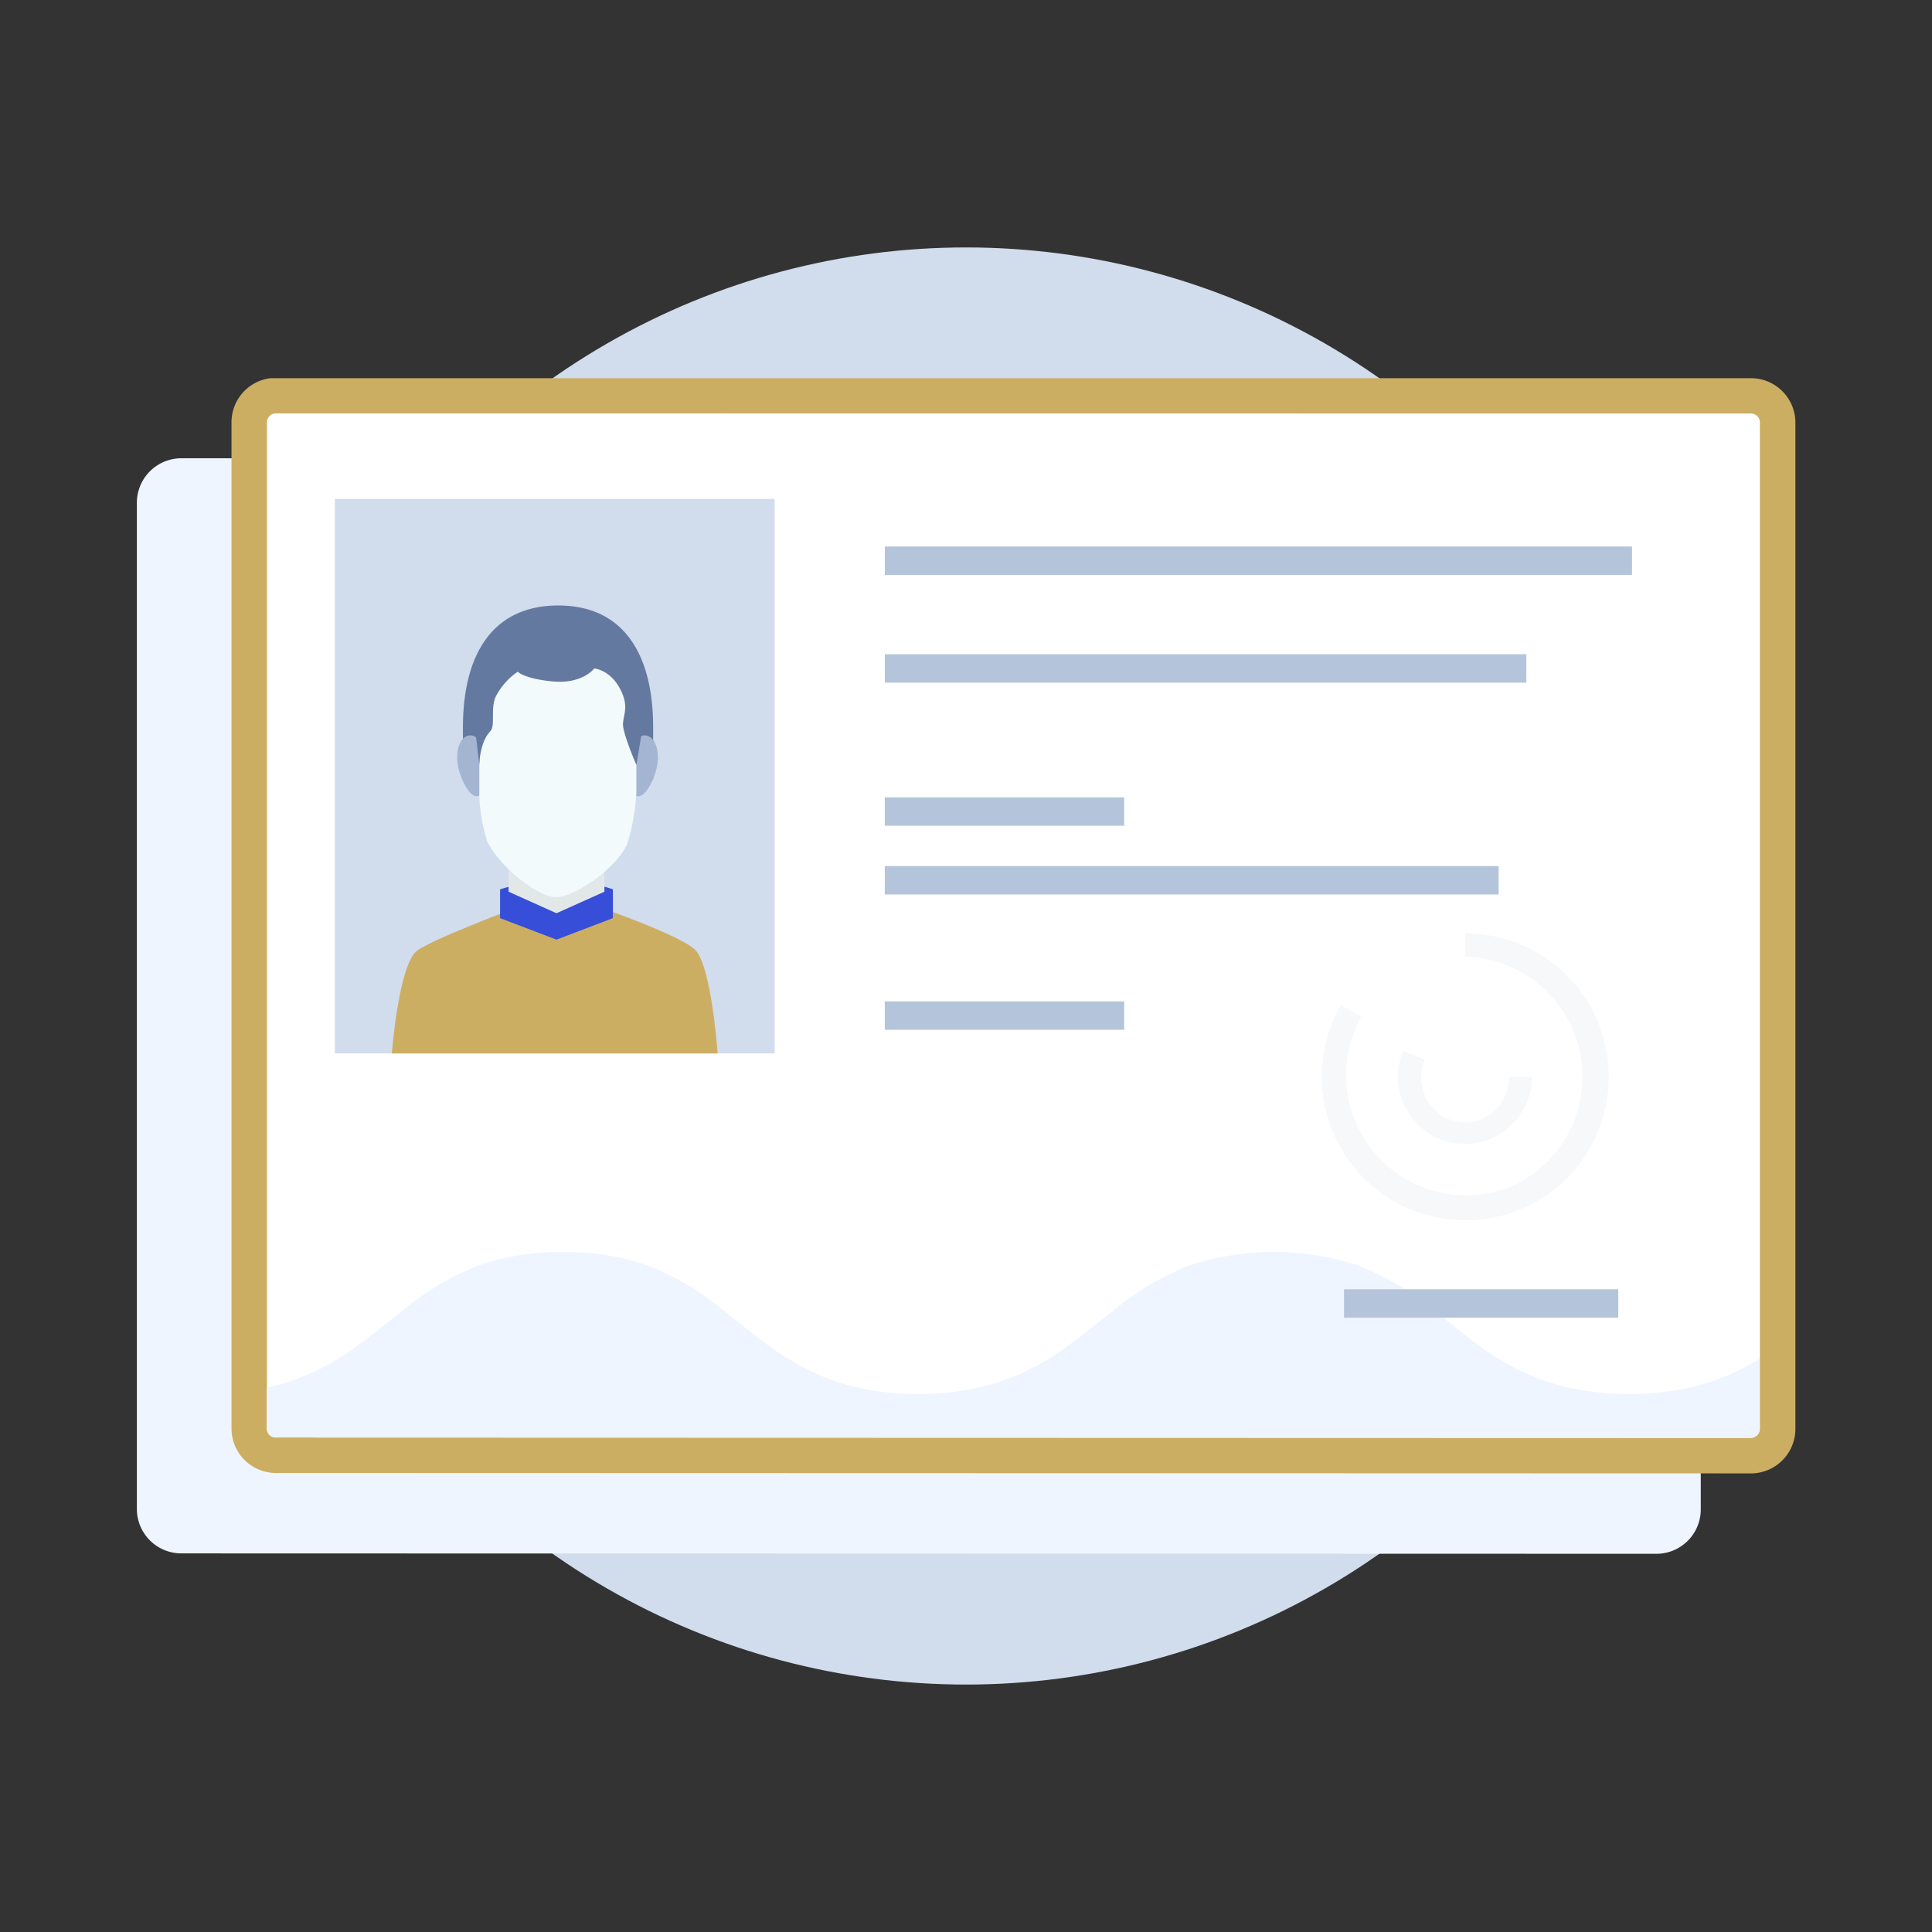 <svg id="id-front" data-name="ID Front" xmlns="http://www.w3.org/2000/svg" viewBox="0 0 285 285"><rect x="0" y="0" width="285" height="285" fill="#333333" stroke="none"/><defs><style>.cls-frnt1{fill:#d1dced;}.cls-frnt2{fill:#eff5ff;}.cls-frnt3{fill:#ccae62;}.cls-frnt4{fill:#fff;}.cls-frnt5{opacity:0.1;}.cls-frnt6{fill:#a3b5d1;}.cls-frnt7{fill:#b4c4db;}.cls-frnt8{fill:#364ed8;}.cls-frnt9{fill:#e2e7e8;}.cls-frnt10{fill:#6479a0;}.cls-frnt11{fill:#f2fafc;}</style></defs><circle class="cls-frnt1" cx="142.5" cy="142.5" r="106"/><path class="cls-frnt2" d="M26.76,67.6a6.57,6.57,0,0,0-6.57,6.57l0,148.41a6.56,6.56,0,0,0,6.57,6.57l217.56.06a6.55,6.55,0,0,0,6.57-6.57l0-148.41a6.56,6.56,0,0,0-6.57-6.58Z"/><path class="cls-frnt3" d="M258.28,55.79H39.89a6.55,6.55,0,0,0-5.74,6.51l0,148.42a6.56,6.56,0,0,0,6.57,6.57l217.56.06a6.57,6.57,0,0,0,6.57-6.57l0-148.42a6.56,6.56,0,0,0-6.57-6.57Z"/><path class="cls-frnt4" d="M259.61,62.36l0,148.42a1.35,1.35,0,0,1-1.34,1.33l-217.56-.06a1.3,1.3,0,0,1-1.33-1.33l0-148.41a1.25,1.25,0,0,1,.32-.86,1.3,1.3,0,0,1,1-.47L258.28,61a1.33,1.33,0,0,1,1.06.52A1.32,1.32,0,0,1,259.61,62.36Z"/><g class="cls-frnt5"><path class="cls-frnt6" d="M216.15,180v-3.45a17.71,17.71,0,0,0,0-35.41v-3.46a21.16,21.16,0,0,1,0,42.32Z"/><path class="cls-frnt6" d="M216.15,168.74A9.9,9.9,0,0,1,207,155l3.19,1.35a6.28,6.28,0,0,0-.51,2.5,6.44,6.44,0,1,0,12.87,0H226A9.91,9.91,0,0,1,216.15,168.74Z"/><path class="cls-frnt6" d="M216.11,180a21.16,21.16,0,0,1-18.29-31.74l3,1.73a17.71,17.71,0,0,0,30.67,17.71l3,1.72A21.17,21.17,0,0,1,216.11,180Z"/></g><path class="cls-frnt2" d="M259.58,200.42v10.36a1.35,1.35,0,0,1-1.34,1.33l-217.56-.06a1.3,1.3,0,0,1-1.33-1.33v-6l.43-.1a35.31,35.31,0,0,0,13.33-6.39c.58-.42,1.14-.85,1.7-1.28.83-.64,1.65-1.29,2.45-1.94s1.6-1.28,2.4-1.9a39.81,39.81,0,0,1,10.85-6.4,35.85,35.85,0,0,1,12.57-2,36.08,36.08,0,0,1,12.57,2,40,40,0,0,1,10.84,6.41c.81.63,1.6,1.27,2.4,1.9s1.63,1.3,2.46,1.94c.55.44,1.12.86,1.7,1.28.17.14.34.26.53.39a37.82,37.82,0,0,0,3.82,2.46,31.91,31.91,0,0,0,7.49,3.17,38.53,38.53,0,0,0,10.6,1.37,39.49,39.49,0,0,0,9.11-1,33.83,33.83,0,0,0,11.45-5.08c.64-.42,1.27-.86,1.88-1.31a0,0,0,0,0,0,0c.56-.42,1.14-.84,1.69-1.27l2.46-1.94,2.42-1.91a39.7,39.7,0,0,1,10.84-6.4,39.62,39.62,0,0,1,25.13,0,40.21,40.21,0,0,1,10.85,6.4l2.41,1.91c.8.65,1.62,1.3,2.45,1.94.55.44,1.12.87,1.69,1.28a35.49,35.49,0,0,0,13.32,6.4,42.67,42.67,0,0,0,18.23,0A33.07,33.07,0,0,0,259.58,200.42Z"/><rect class="cls-frnt1" x="49.39" y="73.6" width="64.88" height="81.79"/><rect class="cls-frnt7" x="130.53" y="80.62" width="110.22" height="4.19"/><rect class="cls-frnt7" x="130.53" y="96.51" width="94.63" height="4.19"/><rect class="cls-frnt7" x="130.52" y="117.62" width="35.31" height="4.19"/><rect class="cls-frnt7" x="130.52" y="147.72" width="35.31" height="4.19"/><rect class="cls-frnt7" x="198.27" y="190.19" width="40.45" height="4.19"/><rect class="cls-frnt7" x="130.52" y="127.76" width="90.55" height="4.19"/><path class="cls-frnt3" d="M102.68,140.26c-2.31-2.69-20.59-8.61-20.59-8.61s-17.9,6.55-20.59,8.61-3.7,15.14-3.7,15.14h48.06S105,143,102.68,140.26Z"/><path class="cls-frnt8" d="M90.41,135.44l-8.32,3.17-8.32-3.17v-4.25a28.58,28.58,0,0,1,8.53-1.33,24.28,24.28,0,0,1,8.11,1.33Z"/><polygon class="cls-frnt9" points="89.16 131.54 82.09 134.72 75.02 131.54 75.02 125.96 89.16 125.96 89.16 131.54"/><path class="cls-frnt10" d="M96.35,115v-7.68c0-10.75-4.31-18-14-18s-14.06,7.22-14.06,18V115a41.72,41.72,0,0,0,4.11-4c.88-1-2.14-6.51-1.22-8.82a12.56,12.56,0,0,1,4-4.81s1.19,1.37,6.42,1.85,7.24-2.47,7.24-2.47.45,12.28,1.65,13.89A12.14,12.14,0,0,0,96.35,115Z"/><path class="cls-frnt6" d="M97.05,111.78c0,2.39-1.69,5.68-2.84,5.68s-2.06-1.94-2.06-4.33a5.15,5.15,0,0,1,2.06-4.33C95.32,107.93,97.05,108.8,97.05,111.78Z"/><path class="cls-frnt6" d="M67.44,111.78c0,2.39,1.69,5.68,2.84,5.68s2.07-1.94,2.07-4.33a5.13,5.13,0,0,0-2.07-4.33C69.17,107.93,67.44,108.8,67.44,111.78Z"/><path class="cls-frnt11" d="M82.3,92.83c-8,0-11.59,5.63-11.59,14v10.51a24.63,24.63,0,0,0,1.15,6.74c1.91,3.92,7.54,8.27,10.21,8.27s9-4.3,10.51-8a31.85,31.85,0,0,0,1.3-7.65v-9.84C93.88,98.46,90.33,92.83,82.3,92.83Z"/><path class="cls-frnt10" d="M93.88,112.84l.72-4.36c.51-9.91-4.27-17.23-12.3-17.23s-12.41,8.38-12.1,17.23l.51,4.36s0-3.27,1.64-5c.73-.78,0-3.2.74-5a10,10,0,0,1,3.28-3.75s1,1.07,5.29,1.44,6-1.92,6-1.92,2.64.2,4.09,3.59c.94,2.18.22,3.19.15,4.57S93.88,112.84,93.88,112.84Z"/></svg>
